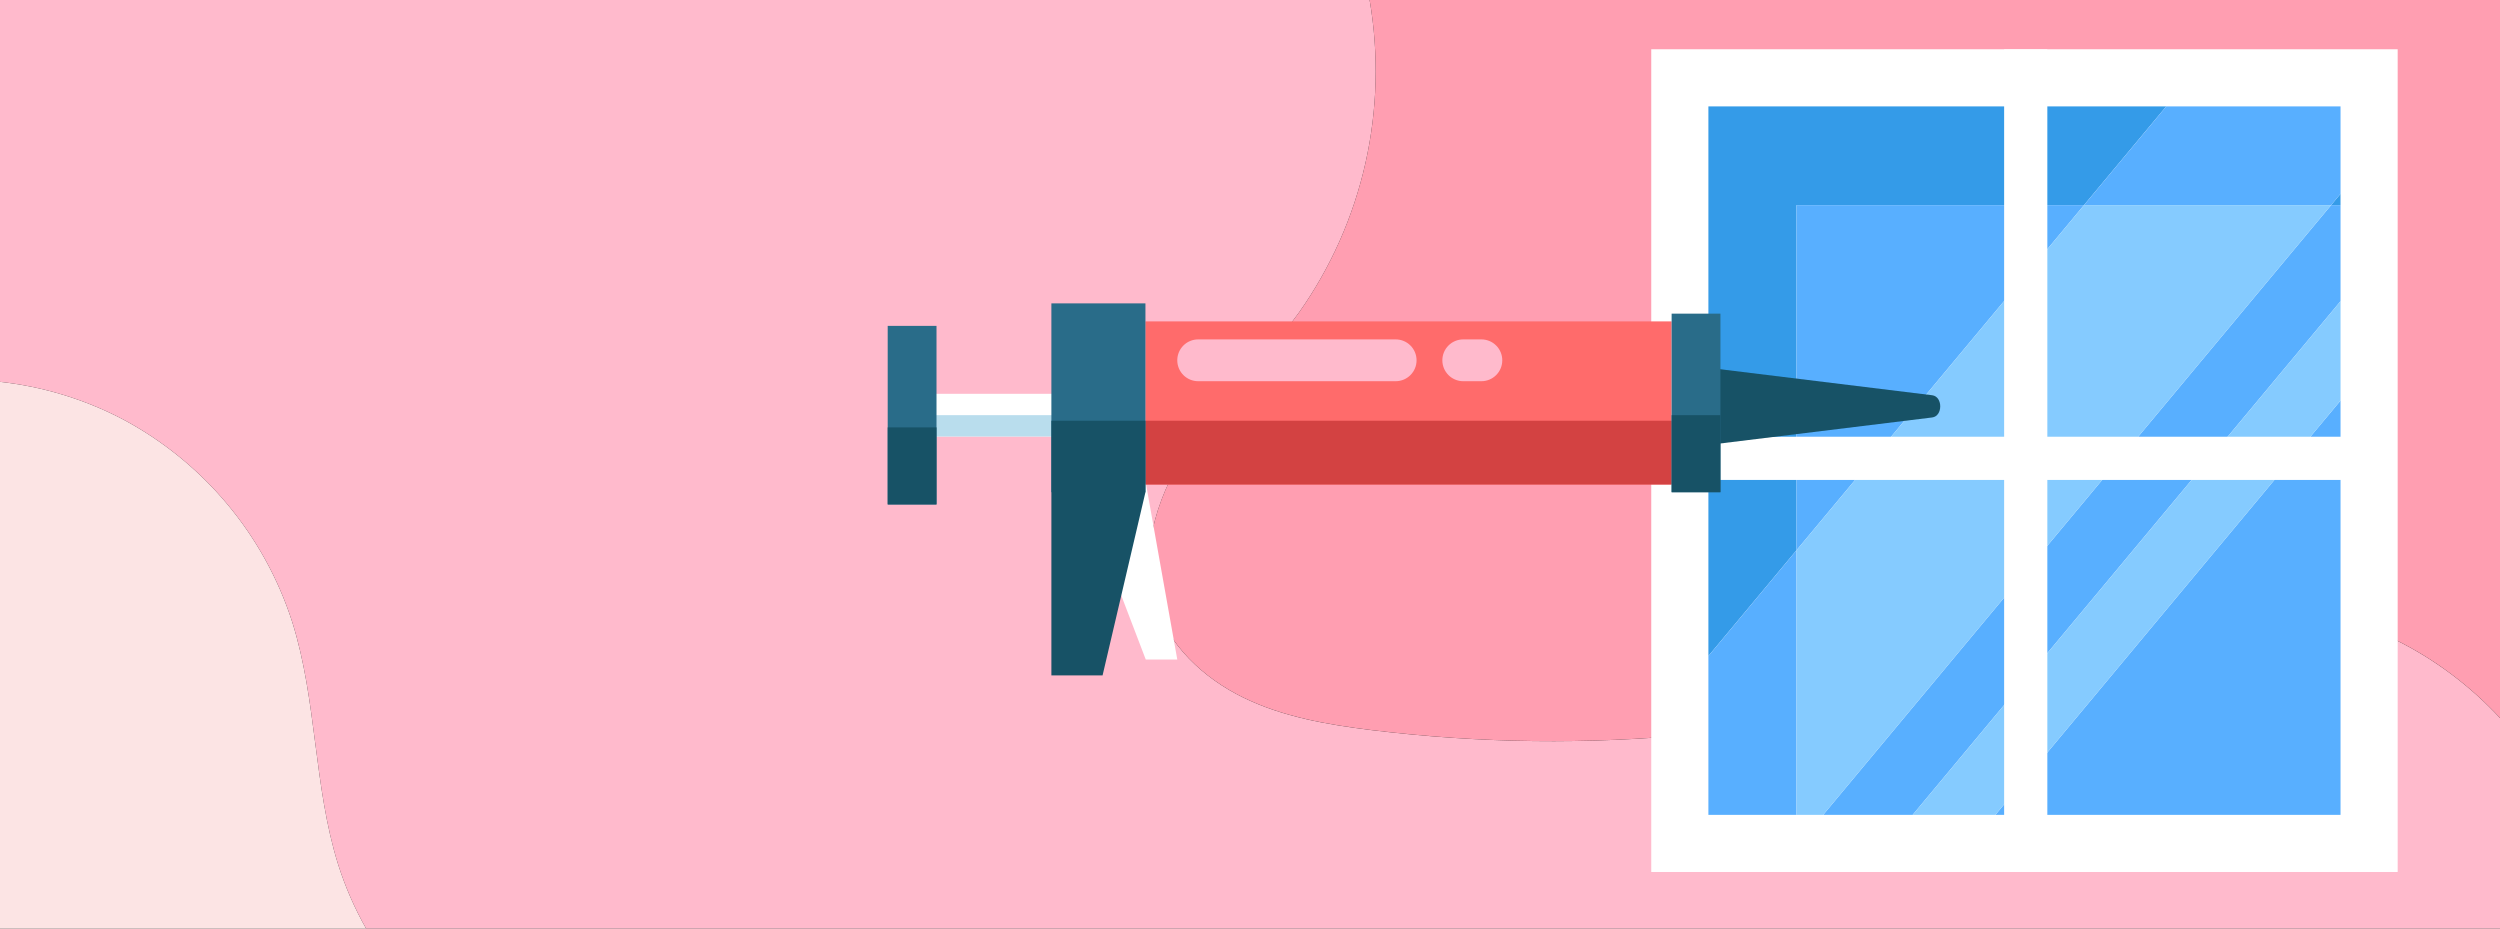 <svg fill="none" height="130" viewBox="0 0 350 130" width="350" xmlns="http://www.w3.org/2000/svg" xmlns:xlink="http://www.w3.org/1999/xlink"><rect x="0" y="0" width="350" height="130" fill="#333333" stroke="none"/><clipPath id="a"><path d="m0 0h350v130h-350z"/></clipPath><g clip-path="url(#a)"><path d="m40.918 87.1c-3.942-12.269-12.534-22.505-23.935-28.514-5.299-2.736-11.056-4.475-16.983-5.13v76.544h51.253c-1.608-2.839-2.917-5.837-3.905-8.947-3.462-11.005-2.954-22.953-6.43-33.953z" fill="#fce4e4"/><path d="m318.2 85.06c-12.5-.569-24.453 4.489-36.338 8.4-28.94 9.484-59.614 12.474-89.841 8.757-6.164-.763-12.4-1.837-17.975-4.566s-10.5-7.335-12.344-13.266c-2.348-7.547.623-15.812 5.1-22.325s10.412-11.905 15.055-18.3c4.441-6.287 7.601-13.388 9.298-20.896 1.696-7.508 1.898-15.277.592-22.864h-191.747v53.456c5.927.655 11.684 2.394 16.983 5.13 11.4 6.009 19.993 16.245 23.935 28.514 3.476 11 2.968 22.953 6.43 33.958.989 3.108 2.297 6.105 3.905 8.942h298.747v-29.48c-8.247-8.88-19.719-14.911-31.8-15.46z" fill="#ffbacc"/><path d="m191.747 0c2.636 15.32-.922 31.059-9.891 43.755-4.643 6.4-10.576 11.789-15.055 18.3s-7.449 14.778-5.1 22.325c1.845 5.931 6.765 10.537 12.344 13.266s11.811 3.8 17.975 4.566c30.227 3.717 60.901.727 89.841-8.757 11.885-3.906 23.84-8.964 36.338-8.4 12.083.55 23.554 6.581 31.8 15.46v-100.515z" fill="#ff9eb1"/><path d="m335.675 6.896h-104.5v115.182h104.5z" fill="#fff"/><path d="m327.675 28.718v-1.59l-1.324 1.59z" fill="#349be8"/><path d="m251.508 28.718h40.252l11.513-13.822h-64.098v76.948l12.333-14.805z" fill="#349be8"/><g fill="#58afff"><path d="m251.508 77.039 40.252-48.321h-40.252z"/><path d="m327.675 56.074-48.317 58.003h48.317z"/><path d="m327.675 28.718h-1.324l-71.105 85.359h12.527l59.902-71.91z"/><path d="m326.351 28.718 1.324-1.59v-12.232h-24.402l-11.513 13.822z"/><path d="m251.508 114.077v-37.038l-12.333 14.805v22.233z"/></g><path d="m291.76 28.718-40.252 48.321v37.038h3.738l71.105-85.359z" fill="#85cbff"/><path d="m327.675 42.167-59.902 71.91h11.585l48.317-58.003z" fill="#85cbff"/><path d="m286.627 6.909h-6.048v114.237h6.048z" fill="#fff"/><path d="m231.811 61.143v6.048h102.864v-6.048z" fill="#fff"/><path d="m160.405 67.571 4.414 24.759h-4.414l-9.461-24.759z" fill="#fff"/><path d="m149.694 55.134h-21v5.979h21z" fill="#fff"/><path d="m149.694 58.123h-21v2.989h21z" fill="#b9dded"/><path d="m131.111 45.623h-6.833v25h6.833z" fill="#296c89"/><path d="m131.111 59.835h-6.833v10.788h6.833z" fill="#175266"/><path d="m238.361 51.39v11l32.139-3.944c1.511-.185 1.511-2.927 0-3.112z" fill="#175266"/><path d="m234.028 44.995h-73.667v22.833h73.667z" fill="#ff6b6b"/><path d="m234.028 58.902h-73.667v8.926h73.667z" fill="#d34242"/><path d="m240.861 43.911h-6.833v25h6.833z" fill="#296c89"/><path d="m240.861 58.123h-6.833v10.788h6.833z" fill="#175266"/><path d="m160.361 42.473h-13.167v26.438h13.167z" fill="#296c89"/><path d="m154.361 94.555h-7.167v-35.653h13.167v10.009z" fill="#175266"/><path d="m195.392 47.516h-27.646c-1.617 0-2.927 1.31-2.927 2.927s1.31 2.927 2.927 2.927h27.646c1.617 0 2.927-1.31 2.927-2.927s-1.31-2.927-2.927-2.927z" fill="#ffbacc"/><path d="m207.392 47.516h-2.536c-1.617 0-2.927 1.31-2.927 2.927s1.31 2.927 2.927 2.927h2.536c1.617 0 2.927-1.31 2.927-2.927s-1.31-2.927-2.927-2.927z" fill="#ffbacc"/></g></svg>